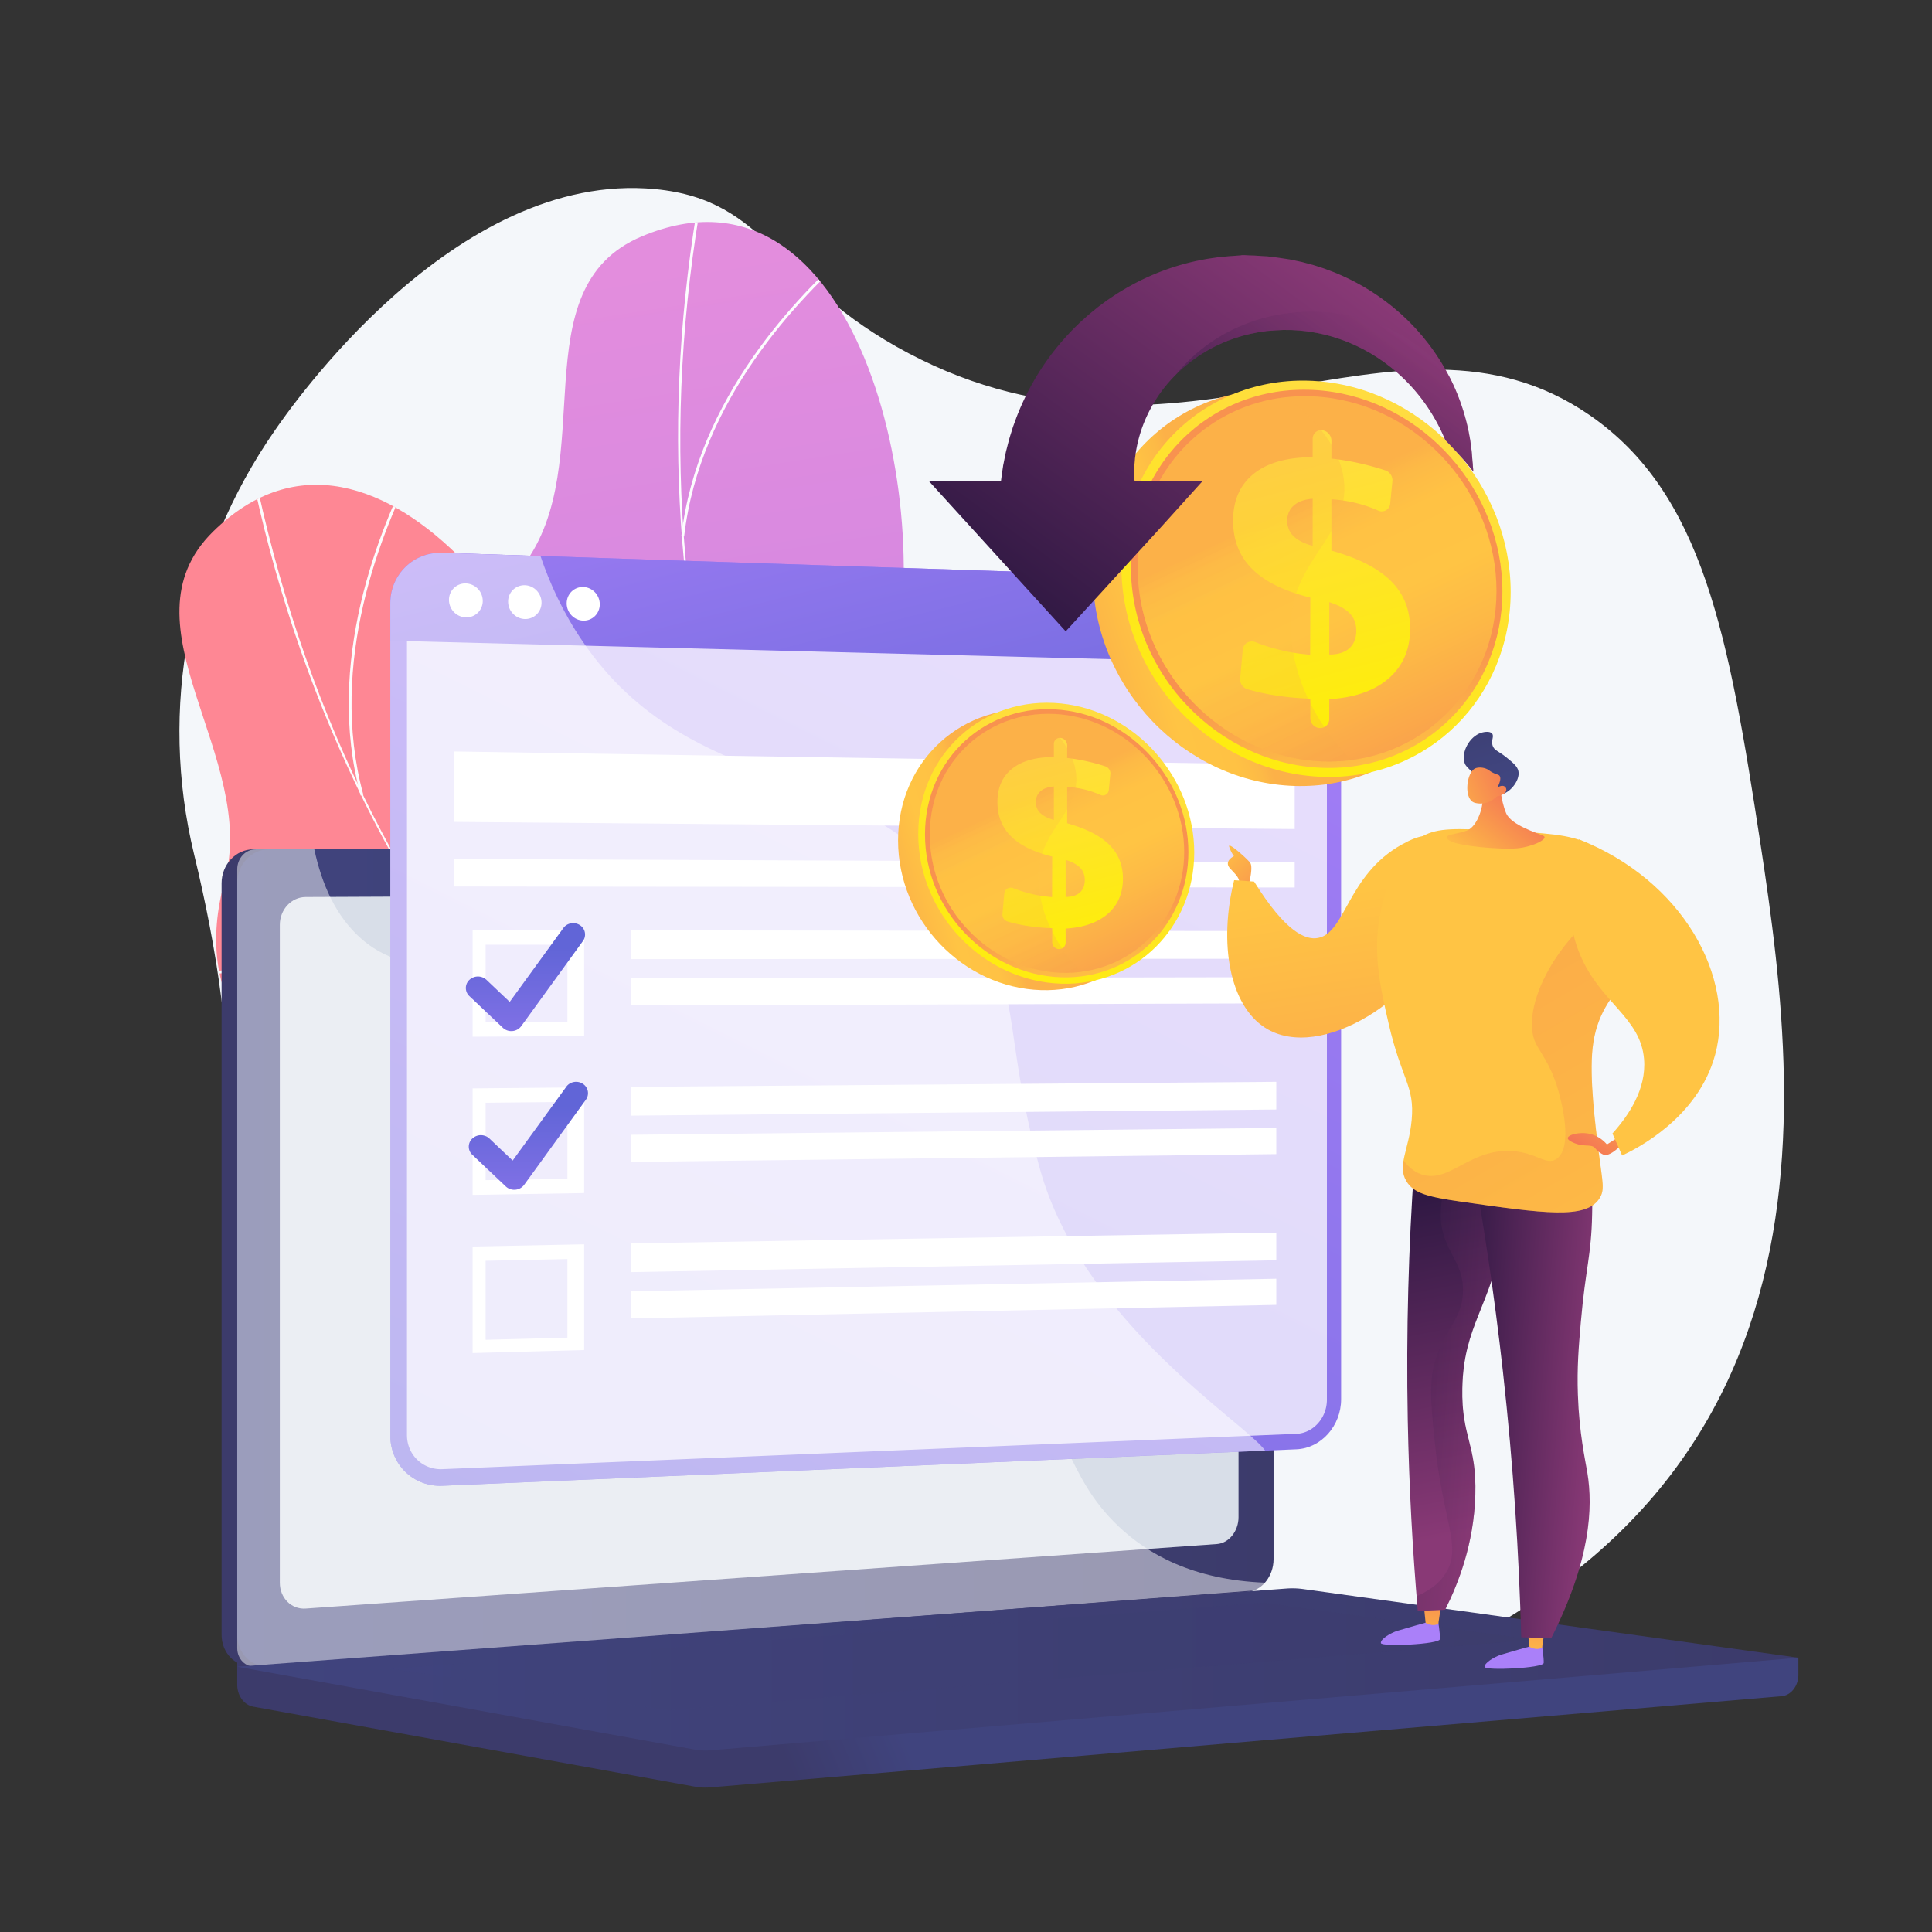 <svg xmlns="http://www.w3.org/2000/svg" xmlns:xlink="http://www.w3.org/1999/xlink" viewBox="0 0 3710 3710"><rect x="0" y="0" width="3710" height="3710" fill="#333333" stroke="none"/><defs><style>.cls-1{fill:url(#linear-gradient);}.cls-2{fill:#fe8794;}.cls-3{isolation:isolate;}.cls-4{fill:#f4f7fa;}.cls-14,.cls-18,.cls-20,.cls-5{mix-blend-mode:soft-light;}.cls-6{clip-path:url(#clip-path);}.cls-7{fill:#fcfdfe;}.cls-8{clip-path:url(#clip-path-2);}.cls-9{fill:url(#linear-gradient-3);}.cls-10{fill:url(#linear-gradient-4);}.cls-11{fill:url(#linear-gradient-5);}.cls-12{fill:#d8dee8;}.cls-13,.cls-14,.cls-18{fill:#fff;}.cls-14{opacity:0.48;}.cls-15{fill:url(#linear-gradient-6);}.cls-16,.cls-28,.cls-37,.cls-41,.cls-52{opacity:0.3;}.cls-16,.cls-28,.cls-30,.cls-37,.cls-41,.cls-52{mix-blend-mode:multiply;}.cls-16{fill:url(#linear-gradient-7);}.cls-17{fill:url(#linear-gradient-8);}.cls-18{opacity:0.74;}.cls-19{fill:url(#linear-gradient-9);}.cls-20{opacity:0.5;}.cls-21{fill:url(#linear-gradient-10);}.cls-22{fill:url(#linear-gradient-11);}.cls-23{fill:url(#linear-gradient-12);}.cls-24{fill:url(#linear-gradient-13);}.cls-25{fill:url(#linear-gradient-14);}.cls-26{fill:url(#linear-gradient-15);}.cls-27{fill:url(#linear-gradient-16);}.cls-28{fill:url(#linear-gradient-17);}.cls-29{fill:url(#linear-gradient-18);}.cls-30{opacity:0.4;fill:url(#linear-gradient-19);}.cls-31{fill:url(#linear-gradient-20);}.cls-32{fill:url(#linear-gradient-21);}.cls-33{fill:url(#linear-gradient-22);}.cls-34{fill:url(#linear-gradient-23);}.cls-35{fill:url(#linear-gradient-24);}.cls-36{fill:url(#linear-gradient-25);}.cls-37{fill:url(#linear-gradient-26);}.cls-38{fill:url(#linear-gradient-27);}.cls-39{fill:url(#linear-gradient-28);}.cls-40{fill:url(#linear-gradient-29);}.cls-41{fill:url(#linear-gradient-30);}.cls-42{fill:url(#linear-gradient-31);}.cls-43{fill:url(#linear-gradient-32);}.cls-44{fill:url(#linear-gradient-33);}.cls-45{fill:url(#linear-gradient-34);}.cls-46{fill:url(#linear-gradient-35);}.cls-47{fill:url(#linear-gradient-36);}.cls-48{fill:url(#linear-gradient-37);}.cls-49{fill:url(#linear-gradient-38);}.cls-50{fill:url(#linear-gradient-39);}.cls-51{fill:url(#linear-gradient-40);}.cls-52{fill:url(#linear-gradient-41);}</style><linearGradient id="linear-gradient" x1="1386.57" y1="489.81" x2="2099.88" y2="5049.89" gradientUnits="userSpaceOnUse"><stop offset="0" stop-color="#e38ddd"/><stop offset="1" stop-color="#9571f6"/></linearGradient><clipPath id="clip-path"><path id="SVGID" class="cls-1" d="M1926.86,2783.79c25.26,1.45,81.48-17.67,94.08-28.7,83.86-73.37,249.79-200.55,264.7-317.4,2.55-20-82.22-54.85-91.17-75.29-48.64-35.37-67.71-44.63-97.44-101-87.75-166.33,225.5-388.82-61.58-541.67-210.28-112-413.47-70.47-324.24-412.81s-67-1026.1-478.76-853c-236.3,99.35-78.36,434.42-227.4,631.66-141.64,187.43-86,374.1,110.33,539.46s61,238.69-39.71,423.16c-121,221.6,234.16,331.65,402.47,368.47C1613.68,2446.36,1938.81,2613.31,1926.86,2783.79Z"/></clipPath><clipPath id="clip-path-2"><path id="SVGID-2" data-name="SVGID" class="cls-2" d="M1915.69,2928.86c24-8,69.17-46.54,76.8-61.45,50.79-99.18,157.94-278.69,128.6-392.77-5-19.49-96.68-20.58-112.55-36.26-58.28-14.87-79.41-16.42-127.86-57.78-143-122.11,65.76-444.64-257.49-480.53-236.78-26.28-410.22,87.4-453.89-263.67S727.65,707.78,409.09,1020.86c-182.82,179.67,87.81,432.61,22.25,671-62.3,226.52,58.43,379.39,302,460.45s145,199.2,119.57,407.86c-30.53,250.64,340.18,221.57,510.18,193.55C1500,2731.13,1863.76,2766,1915.69,2928.86Z"/></clipPath><linearGradient id="linear-gradient-3" x1="1721.79" y1="3298.75" x2="1511.17" y2="3387.21" gradientUnits="userSpaceOnUse"><stop offset="0" stop-color="#40447e"/><stop offset="1" stop-color="#3c3b6b"/></linearGradient><linearGradient id="linear-gradient-4" x1="1379.11" y1="2362.45" x2="1160.74" y2="2454.17" xlink:href="#linear-gradient-3"/><linearGradient id="linear-gradient-5" x1="455.56" y1="2415.32" x2="2445.57" y2="2415.32" xlink:href="#linear-gradient-3"/><linearGradient id="linear-gradient-6" x1="455.56" y1="3205.76" x2="3453.43" y2="3205.76" xlink:href="#linear-gradient-3"/><linearGradient id="linear-gradient-7" x1="749.55" y1="3180.98" x2="2946.07" y2="3180.98" xlink:href="#linear-gradient-3"/><linearGradient id="linear-gradient-8" x1="2274.59" y1="698.59" x2="496.95" y2="4253.85" gradientUnits="userSpaceOnUse"><stop offset="0" stop-color="#aa80f9"/><stop offset="1" stop-color="#6165d7"/></linearGradient><linearGradient id="linear-gradient-9" x1="1505.76" y1="587.56" x2="1814.63" y2="1823.05" xlink:href="#linear-gradient-8"/><linearGradient id="linear-gradient-10" x1="1009.02" y1="2203.01" x2="1009.02" y2="1819.62" xlink:href="#linear-gradient-8"/><linearGradient id="linear-gradient-11" x1="1014.63" y1="2507.67" x2="1014.63" y2="2124.28" xlink:href="#linear-gradient-8"/><linearGradient id="linear-gradient-12" x1="2344.39" y1="1169.9" x2="1908.41" y2="1309.82" gradientUnits="userSpaceOnUse"><stop offset="0" stop-color="#fcb148"/><stop offset="0.05" stop-color="#fdba46"/><stop offset="0.14" stop-color="#ffc244"/><stop offset="0.32" stop-color="#ffc444"/><stop offset="0.48" stop-color="#fdb946"/><stop offset="0.78" stop-color="#f99c4d"/><stop offset="0.87" stop-color="#f8924f"/><stop offset="1" stop-color="#f8924f"/></linearGradient><linearGradient id="linear-gradient-13" x1="2697.07" y1="735.93" x2="2307.85" y2="1594.62" gradientUnits="userSpaceOnUse"><stop offset="0" stop-color="#ffdb44"/><stop offset="1" stop-color="#feef06"/></linearGradient><linearGradient id="linear-gradient-14" x1="2625.48" y1="1642.61" x2="2550.38" y2="1232.34" xlink:href="#linear-gradient-12"/><linearGradient id="linear-gradient-15" x1="2466.25" y1="978.54" x2="2775.75" y2="1635.55" xlink:href="#linear-gradient-12"/><linearGradient id="linear-gradient-16" x1="2453.92" y1="837.16" x2="2609.55" y2="1420.42" xlink:href="#linear-gradient-13"/><linearGradient id="linear-gradient-17" x1="2375.19" y1="1021.06" x2="2684.07" y2="1676.74" xlink:href="#linear-gradient-12"/><linearGradient id="linear-gradient-18" x1="2074.48" y1="1232.8" x2="2589.63" y2="526.78" gradientUnits="userSpaceOnUse"><stop offset="0" stop-color="#311944"/><stop offset="1" stop-color="#893976"/></linearGradient><linearGradient id="linear-gradient-19" x1="2490.3" y1="885.71" x2="2676.59" y2="630.41" xlink:href="#linear-gradient-18"/><linearGradient id="linear-gradient-20" x1="2337.49" y1="1626.35" x2="2487.02" y2="1778.56" gradientUnits="userSpaceOnUse"><stop offset="0" stop-color="#ffc444"/><stop offset="1" stop-color="#f36f56"/></linearGradient><linearGradient id="linear-gradient-21" x1="2708.14" y1="3072.12" x2="2706.88" y2="2734.46" xlink:href="#linear-gradient-8"/><linearGradient id="linear-gradient-22" x1="-368.45" y1="3154.73" x2="-366.36" y2="2979.52" gradientTransform="translate(3360.93 65.44) rotate(4.58)" xlink:href="#linear-gradient-20"/><linearGradient id="linear-gradient-23" x1="2907.22" y1="3071.38" x2="2905.96" y2="2733.72" xlink:href="#linear-gradient-8"/><linearGradient id="linear-gradient-24" x1="-165.85" y1="3157.14" x2="-163.77" y2="2981.93" gradientTransform="translate(3360.93 65.44) rotate(4.58)" xlink:href="#linear-gradient-20"/><linearGradient id="linear-gradient-25" x1="2747.7" y1="2301.47" x2="2871.47" y2="2934.22" xlink:href="#linear-gradient-18"/><linearGradient id="linear-gradient-26" x1="-469.46" y1="2591.24" x2="-282.92" y2="2591.24" gradientTransform="translate(3360.93 65.44) rotate(4.58)" xlink:href="#linear-gradient-18"/><linearGradient id="linear-gradient-27" x1="-364.14" y1="2617.89" x2="-80.95" y2="2617.89" gradientTransform="translate(3360.93 65.44) rotate(4.58)" xlink:href="#linear-gradient-18"/><linearGradient id="linear-gradient-28" x1="2565.81" y1="1714.15" x2="2774.66" y2="3055.41" xlink:href="#linear-gradient-20"/><linearGradient id="linear-gradient-29" x1="-100.45" y1="3139.01" x2="108.39" y2="4480.27" gradientTransform="translate(3360.93 65.44) rotate(4.58)" xlink:href="#linear-gradient-20"/><linearGradient id="linear-gradient-30" x1="204.99" y1="2651.5" x2="-427.02" y2="1744.15" gradientTransform="translate(3360.93 65.44) rotate(4.58)" xlink:href="#linear-gradient-20"/><linearGradient id="linear-gradient-31" x1="3155.79" y1="2064.56" x2="3038.21" y2="2223.4" xlink:href="#linear-gradient-20"/><linearGradient id="linear-gradient-32" x1="144.08" y1="3100.94" x2="352.93" y2="4442.19" gradientTransform="translate(3360.93 65.44) rotate(4.58)" xlink:href="#linear-gradient-20"/><linearGradient id="linear-gradient-33" x1="-2355.58" y1="3235.84" x2="-2355.58" y2="3055.16" gradientTransform="matrix(0.78, 0.63, -0.63, 0.78, 6685.31, 622.2)" xlink:href="#linear-gradient-20"/><linearGradient id="linear-gradient-34" x1="-327.55" y1="1582.84" x2="-403.12" y2="1390.9" gradientTransform="translate(3360.93 65.44) rotate(4.58)" gradientUnits="userSpaceOnUse"><stop offset="0" stop-color="#444b8c"/><stop offset="1" stop-color="#3e4177"/></linearGradient><linearGradient id="linear-gradient-35" x1="-2483.29" y1="3183.77" x2="-2398.82" y2="3019.52" gradientTransform="matrix(0.78, 0.63, -0.63, 0.78, 6685.31, 622.2)" xlink:href="#linear-gradient-20"/><linearGradient id="linear-gradient-36" x1="1898.73" y1="1660.73" x2="1589.62" y2="1759.93" xlink:href="#linear-gradient-12"/><linearGradient id="linear-gradient-37" x1="2148.77" y1="1353.05" x2="1872.82" y2="1961.84" xlink:href="#linear-gradient-13"/><linearGradient id="linear-gradient-38" x1="2098.01" y1="1995.87" x2="2044.77" y2="1704.99" xlink:href="#linear-gradient-12"/><linearGradient id="linear-gradient-39" x1="1985.12" y1="1525.06" x2="2204.55" y2="1990.86" xlink:href="#linear-gradient-12"/><linearGradient id="linear-gradient-40" x1="1976.38" y1="1424.82" x2="2086.72" y2="1838.34" xlink:href="#linear-gradient-13"/><linearGradient id="linear-gradient-41" x1="1920.57" y1="1555.2" x2="2139.55" y2="2020.07" xlink:href="#linear-gradient-12"/></defs><title>PAGO</title><g class="cls-3"><g id="Illustration"><path class="cls-4" d="M3380.49,1619.48c-60.74-397.57-109.51-672.34-328.85-822.9-370-254-783.15,158.32-1307.23-118.32-258-136.21-267.71-294.13-486.25-315.09-386.64-37.09-703.27,424.32-730.71,463.9C360.72,1067.49,305,1360.65,372.62,1640.15c43.9,181.53,73.56,369.41,65.42,555.95-14.17,324.66-6,627.69,309.05,821.31,281.32,172.87,635.37,325.34,973.13,352.05,229.54,18.15,487-11.22,708.19-71C3555.87,2993.91,3464,2166.13,3380.49,1619.48Z"/><g class="cls-5"><path id="SVGID-3" data-name="SVGID" class="cls-1" d="M1926.86,2783.79c25.26,1.45,81.48-17.67,94.08-28.7,83.86-73.37,249.79-200.55,264.7-317.4,2.55-20-82.22-54.85-91.17-75.29-48.64-35.37-67.71-44.63-97.44-101-87.75-166.33,225.5-388.82-61.58-541.67-210.28-112-413.47-70.47-324.24-412.81s-67-1026.1-478.76-853c-236.3,99.35-78.36,434.42-227.4,631.66-141.64,187.43-86,374.1,110.33,539.46s61,238.69-39.71,423.16c-121,221.6,234.16,331.65,402.47,368.47C1613.68,2446.36,1938.81,2613.31,1926.86,2783.79Z"/><g class="cls-6"><path class="cls-7" d="M2148.34,2605.77l3.2-4.31C1486.55,2107.12,1186.91,1271.81,1350,367l-5.29-.95c-77.3,428.81-49.1,858.36,81.56,1242.2C1563.63,2011.79,1813.32,2356.73,2148.34,2605.77Z"/><path class="cls-7" d="M1014.8,2134.57c224.69-29.65,579,35,789.88,144.1l2.47-4.78c-211.68-109.54-567.44-174.43-793.05-144.65Z"/><path class="cls-7" d="M2018.91,2507.24l4.28-3.26c-74.76-98.19-97-230.4-66.12-392.95,22.64-119.2,72.79-251.63,149.06-393.62l-4.74-2.55c-76.53,142.48-126.86,275.43-149.61,395.16C1920.6,2274.14,1943.18,2407.78,2018.91,2507.24Z"/><path class="cls-7" d="M1409.85,1553.05l4.44-3c-131.39-192.32-360-280.14-528.72-319.94l-1.24,5.24C1052.09,1274.89,1279.43,1362.15,1409.85,1553.05Z"/><path class="cls-7" d="M1308.42,1029.59l5.34.61c29.7-260.71,220.3-459.55,331.26-554.87l-3.5-4.08C1530,567.08,1338.32,767.05,1308.42,1029.59Z"/></g></g><g class="cls-5"><path id="SVGID-4" data-name="SVGID" class="cls-2" d="M1915.69,2928.86c24-8,69.17-46.54,76.8-61.45,50.79-99.18,157.94-278.69,128.6-392.77-5-19.49-96.68-20.58-112.55-36.26-58.28-14.87-79.41-16.42-127.86-57.78-143-122.11,65.76-444.64-257.49-480.53-236.78-26.28-410.22,87.4-453.89-263.67S727.65,707.78,409.09,1020.86c-182.82,179.67,87.81,432.61,22.25,671-62.3,226.52,58.43,379.39,302,460.45s145,199.2,119.57,407.86c-30.53,250.64,340.18,221.57,510.18,193.55C1500,2731.13,1863.76,2766,1915.69,2928.86Z"/><g class="cls-8"><path class="cls-7" d="M2055.65,2681.57l1.39-5.2C1256.4,2462.93,669.16,1797.59,486.17,896.59l-5.27,1.07c86.72,427,271.74,815.69,535.05,1124C1292.78,2345.86,1652.3,2574,2055.65,2681.57Z"/><path class="cls-7" d="M828.23,2662.85c197.8-110.62,550.93-181.57,787.18-158.15l.53-5.35c-237.18-23.52-591.72,47.73-790.34,158.81Z"/><path class="cls-7" d="M1899,2637.87l2.77-4.61C1796,2569.67,1726.42,2455.05,1695,2292.6c-23-119.12-25.4-260.71-7-420.84l-5.35-.61c-18.42,160.67-16,302.81,7.1,422.47C1721.44,2457.63,1791.84,2573.46,1899,2637.87Z"/><path class="cls-7" d="M980.28,1976.48l3-4.47C790.1,1841.9,545.18,1844.84,373.74,1870.22l.78,5.33C545,1850.3,788.52,1847.32,980.28,1976.48Z"/><path class="cls-7" d="M692.5,1527.62l5.19-1.42c-68.8-253.22,34.78-508.43,102.64-638l-4.76-2.49C727.34,1016,623.22,1272.62,692.5,1527.62Z"/></g></g><path class="cls-9" d="M3453.43,3183.28,455.56,3156.93v78c0,21.16,13.07,39.15,30.78,42.36l847.71,153.52a115.3,115.3,0,0,0,30.41,1.44l2056.39-175c18.36-1.56,32.58-19.61,32.58-41.35Z"/><path class="cls-10" d="M2365.51,3056.9l-1879,142.63c-33.62,2.55-61-24.57-61-60.58V1696.16c0-36,27.34-65.21,61-65.21h1879c27.7,0,50.1,26.4,50.1,59V2994.15C2415.61,3026.71,2393.21,3054.8,2365.51,3056.9Z"/><path class="cls-11" d="M2395.47,3056.9,516.52,3199.53c-33.63,2.55-61-24.57-61-60.58V1696.16c0-36,27.33-65.21,61-65.21h1879c27.7,0,50.1,26.4,50.1,59V2994.15C2445.57,3026.71,2423.17,3054.8,2395.47,3056.9Z"/><path class="cls-12" d="M2336.94,2965l-1750,123.89c-27.36,1.93-49.6-20.32-49.6-49.72V1776c0-29.4,22.24-53.34,49.6-53.46l1750.05-7.78c22.85-.1,41.33,21.53,41.33,48.3V2913.54C2378.27,2940.31,2359.79,2963.33,2336.94,2965Z"/><path class="cls-13" d="M1522.35,1670.42c0,13.4-9.67,24.3-21.61,24.34s-21.66-10.82-21.66-24.25,9.7-24.34,21.66-24.35S1522.35,1657,1522.35,1670.42Z"/><path class="cls-14" d="M1942.77,2661.19c-144.85-83.71-258.75,22.36-368.66-82.29-66.64-63.46-33.93-110.77-115.93-205.59-90.81-105-149.94-69.72-241.21-164.24-115.41-119.51-57.69-212.5-157.1-298.3-120.6-104.1-250.65-7.75-365.45-107.58-49.52-43.06-76.68-105.66-90.87-172.24H491.23c-19.69,0-35.67,17.14-35.67,38.28V3164.8c0,21.14,16,37.06,35.67,35.56l1915-146c9.4-.71,17.73-6.61,23.08-15.15-140.18-5.49-226.3-56-281.35-108.15C2040.22,2829,2058.9,2728.31,1942.77,2661.19Z"/><path class="cls-15" d="M2470.36,3050.43,455.56,3200.56l878.49,159.1a115.73,115.73,0,0,0,30.41,1.44l2089-177.82-951-131.83A152,152,0,0,0,2470.36,3050.43Z"/><polygon class="cls-16" points="749.55 3204.33 2426.93 3077.49 2946.07 3148.87 1283.13 3284.47 749.55 3204.33"/><path class="cls-17" d="M2489.58,1115.43l-1640.25-53.9c-55-1.81-99.78,41.58-99.78,96.92V2757.12c0,55.34,44.78,98.29,99.78,95.94l1640.25-70c47.45-2,85.76-45.08,85.76-96.18V1210.76C2575.34,1159.67,2537,1117,2489.58,1115.43Z"/><path class="cls-18" d="M849.33,2821.2c-37.41,1.55-67.83-27.69-67.83-65.31V1159.37a65.48,65.48,0,0,1,67.83-66l1640.25,51.7c32.32,1,58.45,30.07,58.45,64.89V2687.89c0,34.83-26.13,64.14-58.45,65.47Z"/><path class="cls-19" d="M2489.58,1115.43l-1640.25-53.9c-55-1.81-99.78,41.58-99.78,96.92v71.88l1825.79,46.8v-66.37C2575.34,1159.67,2537,1117,2489.58,1115.43Z"/><path class="cls-13" d="M927,1153.9a31.38,31.38,0,0,1-32.35,31.65A33.65,33.65,0,0,1,862.17,1152a31.38,31.38,0,0,1,32.44-31.66A33.67,33.67,0,0,1,927,1153.9Z"/><path class="cls-13" d="M1039.88,1157.18a31.16,31.16,0,0,1-32,31.51c-17.73-.49-32.13-15.44-32.13-33.37a31.16,31.16,0,0,1,32.13-31.51C1025.55,1124.35,1039.88,1139.29,1039.88,1157.18Z"/><path class="cls-13" d="M1151.74,1160.43c0,17.81-14.2,31.85-31.74,31.36s-31.83-15.35-31.83-33.21,14.26-31.89,31.83-31.36S1151.74,1142.62,1151.74,1160.43Z"/><g class="cls-20"><path class="cls-13" d="M1852,1730c-191.58-278.77-523.18-190.08-733-498.09-37.83-55.54-63.5-112.06-81.1-164.19l-188.62-6.2c-55-1.81-99.78,41.58-99.78,96.92V2757.12c0,55.34,44.78,98.29,99.78,95.94l1580.18-67.48c-36.2-52.2-351.49-245.58-432.93-542.49C1922.09,1971.56,1967.59,1898.19,1852,1730Z"/></g><polygon class="cls-13" points="2486.19 1704.26 871.88 1702.33 871.88 1649.57 2486.19 1656.11 2486.19 1704.26"/><polygon class="cls-13" points="2486.19 1592 871.88 1578.28 871.88 1443.02 2486.19 1468.57 2486.19 1592"/><path class="cls-13" d="M1121.7,1989.5l-214.13,1.27V1786.2l214.13.26Zm-189.15-26.76,157-.76V1814.16l-157-.06Z"/><polygon class="cls-13" points="2450.84 1841.04 1210.91 1841.76 1210.91 1786.56 2450.84 1787.86 2450.84 1841.04"/><polygon class="cls-13" points="2450.84 1926.72 1210.91 1930.7 1210.91 1878.56 2450.84 1876.49 2450.84 1926.72"/><path class="cls-13" d="M1121.7,2291l-214.13,3.52V2090l214.13-2Zm-189.15-24.78,157-2.44V2116l-157,1.62Z"/><polygon class="cls-13" points="2450.84 2130.56 1210.91 2142.31 1210.91 2087.11 2450.84 2077.39 2450.84 2130.56"/><polygon class="cls-13" points="2450.84 2216.24 1210.91 2231.24 1210.91 2179.11 2450.84 2166.01 2450.84 2216.24"/><path class="cls-13" d="M1121.7,2592.48l-214.13,5.78V2393.69l214.13-4.25Zm-189.15-19.7,157-4.13v-150.9l-157,3.3Z"/><polygon class="cls-13" points="2450.84 2420.08 1210.91 2442.85 1210.91 2387.65 2450.84 2366.91 2450.84 2420.08"/><polygon class="cls-13" points="2450.84 2505.76 1210.91 2531.79 1210.91 2479.66 2450.84 2455.53 2450.84 2505.76"/><path class="cls-21" d="M982,1980a23.57,23.57,0,0,1-16.32-6.35l-64.32-60.85a21.27,21.27,0,0,1,0-31.17,24.06,24.06,0,0,1,32.79-.07l44.64,42.34,103.06-141.84c7.21-9.92,21.45-12.35,31.82-5.44a21.3,21.3,0,0,1,5.74,30.43l-118.47,163.39a23.45,23.45,0,0,1-16.88,9.45C983.37,1980,982.69,1980,982,1980Z"/><path class="cls-22" d="M987.61,2284.69a23.51,23.51,0,0,1-16.32-6.34L907,2217.5a21.27,21.27,0,0,1,0-31.17,24.05,24.05,0,0,1,32.79-.08l44.64,42.35,103.06-141.84c7.21-9.92,21.45-12.35,31.82-5.45a21.3,21.3,0,0,1,5.74,30.43l-118.47,163.4a23.45,23.45,0,0,1-16.88,9.45A20.29,20.29,0,0,1,987.61,2284.69Z"/><path class="cls-23" d="M2846.3,1154.08c0,202.26-158.16,361.37-360.29,355.16-210.37-6.46-387.29-188.14-387.29-405.56S2275.64,728.44,2486,750.35C2688.14,771.4,2846.3,951.83,2846.3,1154.08Z"/><path class="cls-24" d="M2900.92,1136.64c0,202.26-158.15,361.37-360.29,355.16-210.37-6.46-387.29-188.14-387.29-405.55S2330.26,711,2540.63,732.91C2742.77,754,2900.92,934.39,2900.92,1136.64Z"/><path class="cls-25" d="M2885.05,1135.58c0,193.35-151.32,345.19-344.42,338.94-200.6-6.5-369-179.89-369-387s168.42-357.84,369-337.29C2733.73,770,2885.05,942.22,2885.05,1135.58Z"/><path class="cls-26" d="M2873.69,1134.81c0,187-146.42,333.63-333.06,327.36-193.63-6.5-356-174-356-373.82s162.38-345.42,356-325.81C2727.27,781.44,2873.69,947.84,2873.69,1134.81Z"/><path class="cls-27" d="M2538.72,826.15h0c9.93.94,18,9.88,18,20v34.42a506.81,506.81,0,0,1,59.66,10.35q22,5.19,43.76,12.33a20.13,20.13,0,0,1,13.71,20.66L2669.59,967a16.18,16.18,0,0,1-23.1,13.43,249.22,249.22,0,0,0-29.36-10.94,266.3,266.3,0,0,0-55.37-10.34l-5.07-.42v98.59c51.81,14.49,89.86,34,114.45,58.52s36.66,54.83,36.66,91.35q0,59.25-40.55,95-40.82,36-114.69,40.39v38a17.29,17.29,0,0,1-18,17.56h-.32a19.11,19.11,0,0,1-18.05-19.06v-37.48l-8-.36a525.83,525.83,0,0,1-66.45-7.08,434.76,434.76,0,0,1-45.92-10.56c-9-2.61-15.23-11.22-14.4-20.46l5-55.49c1.08-12,13.13-19,24.54-14.48a358,358,0,0,0,40.38,13.26,354.32,354.32,0,0,0,64.56,10.79l.32-109.67q-74.6-18.46-111.42-54.68-36.87-36.37-36.91-93,0-58.59,40-90.37,39.76-31.58,112.8-31.5V842.76C2520.68,832.64,2528.76,825.2,2538.72,826.15Zm-18,131.6q-23.05,1.68-35.93,12.67T2471.86,1000q0,17.6,11.92,29.41t36.9,18.83Zm31.88,198.58V1256.9q25.07,0,38.46-12t13.39-33.85q0-20-12.44-33.1T2552.56,1156.33Z"/><path class="cls-28" d="M2480.36,1180.6c11.25-111.15,113.39-158.2,100.06-260.43-8.21-63-56-116.11-109.25-157.57-161.59,16.94-286.55,150.75-286.55,325.75,0,199.86,162.38,367.32,356,373.82a336.12,336.12,0,0,0,55-2.69C2518.74,1383,2470.69,1276.08,2480.36,1180.6Z"/><path class="cls-29" d="M2829,904v1.58c-13.82-18.87-38.57-45.08-53.39-60.25-.27-.67-.74-1.35-1-2a356,356,0,0,0-34-62.73,346.27,346.27,0,0,0-54.28-62.13c-2.57-2.53-5.54-4.76-8.28-7.14-1.4-1.17-2.82-2.37-4.24-3.54L2671.7,706c-.73-.6-1.48-1.13-2.21-1.7q-4.41-3.35-8.84-6.75l-2.21-1.7-2.33-1.58c-1.54-1.06-3.08-2.13-4.62-3.17-6.08-4.4-12.63-8.21-19-12.24-3.26-2-6.68-3.75-10-5.6-1.64-.93-3.32-1.88-5-2.79l-5.15-2.56a322.46,322.46,0,0,0-87.92-29.35l-11.53-1.89c-3.85-.54-7.76-.87-11.58-1.33l-5.81-.65-5.82-.31-5.82-.36c-1.93-.1-3.85-.29-5.8-.25l-11.63-.08c-.94,0-2-.06-2.86,0l-2.58.14-5.17.27-5.14.26c-.45,0-.76,0-1.36.06l-5.27.39-7,.5-5.27.39-.89.06-.31,0s-1.84,0,1.24.06l-11.39,1.68c-1.87.29-3.77.47-5.64.88l-5.59,1.13-5.58,1.1-2.79.56c-.92.17-1.83.45-2.74.67-3.65.92-7.3,1.83-10.93,2.78-1.84.4-3.61,1-5.39,1.56l-5.33,1.68-5.33,1.6-5.21,1.91c-3.47,1.3-6.94,2.45-10.32,3.83s-6.73,2.84-10.06,4.28A289.11,289.11,0,0,0,2274.77,704l-3.83,3.2-3.63,3.41c-2.41,2.25-4.9,4.41-7.19,6.71-.1.08-.17.2-.27.28-4.46,4.62-9,9-13,13.74-1.06,1.16-2.11,2.35-3.14,3.53l-1.58,1.74-1.46,1.85c-1.95,2.41-3.88,4.84-5.82,7.22-.47.6-1,1.17-1.46,1.78l-1.32,1.86c-.91,1.24-1.8,2.48-2.68,3.69-1.74,2.48-3.64,4.77-5.19,7.34a274.34,274.34,0,0,0-30.06,58.29,266.53,266.53,0,0,0-13.32,52c-.26,1.95-.52,3.86-.77,5.76s-.59,3.71-.67,5.54c-.3,3.68-.6,7.17-.89,10.5s-.2,6.65-.34,9.71c-.06,1.54-.15,3-.17,4.48s.09,2.92.11,4.31q.06,4.17.12,7.85a9.63,9.63,0,0,0,.14,1.52c.06.45.12.91.18,1.34.08.87.2.75.27,1.54s.14,1,.2,1h129.92L2230,1011.65l-183.52,200.71L1784,924.13h138c.2,0,.42-2.37.63-4.23.54-4,1.11-7.91,1.74-12.67.36-2.36.67-4.57,1.05-7.12l.57-3.73c.18-1.28.35-2.66.61-3.79,1-4.77,2-9.81,3-15.17.57-2.67,1.12-5.39,1.72-8.2s1.38-5.64,2.13-8.56c1.5-5.82,3-11.94,4.77-18.24s4-12.74,6-19.49c1-3.4,2.33-6.73,3.56-10.19l3.82-10.44a498.52,498.52,0,0,1,44.9-89.53,491.87,491.87,0,0,1,73.73-90c3.57-3.65,7.52-7,11.33-10.48,1.93-1.71,3.85-3.45,5.78-5.19l2.94-2.6,3-2.49c4-3.29,8.13-6.63,12.2-10l3.08-2.49,3.19-2.37,6.44-4.76c8.42-6.45,17.48-12.27,26.48-18.27,4.54-2.92,9.24-5.64,13.92-8.47,2.3-1.38,4.65-2.76,7-4.18l7.22-3.91a467.3,467.3,0,0,1,124.89-46.55l16.58-3.28c5.52-1,11.15-1.74,16.71-2.58l8.37-1.19,8.43-.83,8.4-.81c2.81-.25,5.59-.57,8.41-.67,5.6-.25,11.23-.93,16.85-1.18,1.38-.06,2.81-.59,4.21-.59h4.22l8.39.47,8.39.28c2.8,0,5.6.37,8.38.51l16.68,1c3.79,0,1.3.09,2.27.11l.43.06.89.1,1.74.24,3.51.43,7,.87,3.51.44,1.74.21,2.15.3,8.84,1.3,8.84,1.34,4.38.69c1.44.24,2.72.56,4.11.83,5.38,1.15,10.77,2.31,16.16,3.44,2.68.53,5.33,1.3,8,2l8,2.11,7.89,2.11,7.79,2.47c5.18,1.68,10.37,3.26,15.44,5.07l15.13,5.69a433.22,433.22,0,0,1,107.68,61.69c2,1.52,3.93,3.06,5.88,4.58s3.79,3.17,5.66,4.79c3.75,3.2,7.52,6.28,11.13,9.55,7.13,6.69,14.23,13.11,20.73,20.05,1.65,1.7,3.27,3.42,4.93,5.1l2.43,2.52,2.33,2.63q4.64,5.26,9.17,10.46l2.27,2.6,2.17,2.69c1.4,1.79,2.85,3.57,4.25,5.34,2.8,3.58,5.74,7,8.27,10.66a436.06,436.06,0,0,1,36.45,58.2c4.89,9.37,9.25,18.71,13.1,27.92a411.37,411.37,0,0,1,24.35,78.79c.54,3,1.11,5.94,1.64,8.84s1.13,5.7,1.46,8.52c.75,5.63,1.5,11,2.19,16.21s.91,10.22,1.34,15c.18,2.36.42,4.67.56,7s.55,4.46.65,6.63C2828.28,896.05,2829,900.17,2829,904Z"/><path class="cls-30" d="M2829,904v1.58c-13.82-18.87-38.57-45.08-53.39-60.25-.27-.67-.74-1.35-1-2a356,356,0,0,0-34-62.73,346.27,346.27,0,0,0-54.28-62.13c-2.57-2.53-5.54-4.76-8.28-7.14-1.4-1.17-2.82-2.37-4.24-3.54L2671.7,706c-.73-.6-1.48-1.13-2.21-1.7q-4.41-3.35-8.84-6.75l-2.21-1.7-2.33-1.58c-1.54-1.06-3.08-2.13-4.62-3.17-6.08-4.4-12.63-8.21-19-12.24-3.26-2-6.68-3.75-10-5.6-1.64-.93-3.32-1.88-5-2.79l-5.15-2.56a322.46,322.46,0,0,0-87.92-29.35l-11.53-1.89c-3.85-.54-7.76-.87-11.58-1.33l-5.81-.65-5.82-.31-5.82-.36c-1.93-.1-3.85-.29-5.8-.25l-11.63-.08c-.94,0-2-.06-2.86,0l-2.58.14-5.17.27-5.14.26c-.45,0-.76,0-1.36.06l-5.27.39-7,.5-5.27.39-.89.06-.31,0s-1.84,0,1.24.06l-11.39,1.68c-1.87.29-3.77.47-5.64.88l-5.59,1.13-5.58,1.1-2.79.56c-.92.17-1.83.45-2.74.67-3.65.92-7.3,1.83-10.93,2.78-1.84.4-3.61,1-5.39,1.56l-5.33,1.68-5.33,1.6-5.21,1.91c-3.47,1.3-6.94,2.45-10.32,3.83s-6.73,2.84-10.06,4.28A289.11,289.11,0,0,0,2274.77,704l-3.83,3.2-3.63,3.41c-2.41,2.25-4.9,4.41-7.19,6.71-.1.08-.17.2-.27.28,58.31-72.21,152.79-119.12,259.39-119.12,109.24,0,205.72,49.24,263.63,124.45,4.89,9.37,9.25,18.71,13.1,27.92a411.37,411.37,0,0,1,24.35,78.79c.54,3,1.11,5.94,1.64,8.84s1.13,5.7,1.46,8.52c.75,5.63,1.5,11,2.19,16.21s.91,10.22,1.34,15c.18,2.36.42,4.67.56,7s.55,4.46.65,6.63C2828.28,896.05,2829,900.17,2829,904Z"/><path class="cls-31" d="M2398.18,1697.92s8.72-32.69,2.54-41.05-43.95-41.78-40.32-30.88a70,70,0,0,0,9.08,18.16s-20.34,9.45-7.26,23.62,17.44,17.44,18.16,30.15S2389.46,1715,2398.18,1697.92Z"/><path class="cls-32" d="M2761.1,3109.18s4.61,28.28,4,38.34-112.26,15.21-113.39,7.67,18.46-19.53,32.24-23.76,54.14-15.52,54.14-15.52Z"/><path class="cls-33" d="M2734,3081l3.56,35.16s13,8.57,24.4,2l5.72-38.27Z"/><path class="cls-34" d="M2960.34,3155s4.62,28.28,4,38.34S2852.11,3208.57,2851,3201s18.46-19.53,32.25-23.76,54.13-15.52,54.13-15.52Z"/><path class="cls-35" d="M2933.24,3126.83l3.56,35.16s13,8.57,24.4,2l5.72-38.27Z"/><path class="cls-36" d="M2754.25,2163.1q-19.35,39.26-38.72,78.51C2705.15,2391,2700,2553.35,2703.3,2727c2.47,129.21,9.37,251.61,19.29,366.51l52.51-2.41c25.31-50.23,55.18-126.32,57.93-220.26,2.87-98-26.84-111-25-204.81,2.44-121.59,53.43-154,80.59-300.3,10.39-55.93,17.39-129,9.07-217.63Z"/><path class="cls-37" d="M2897.74,2148.13l-77.49,8.09c-46.5,80.91-59.48,165.13-51.32,202.39,11.54,52.7,42.08,69.59,40.4,122.51-1.66,52.36-32.51,65.93-52.08,127.65-13.55,42.73-10,82-2.26,158.85,15.52,154.76,52.89,202.08,21.59,252.82-8.9,14.42-24.93,31.59-56.33,44.7.77,9.49,1.53,19,2.34,28.4l52.51-2.41c25.31-50.23,55.18-126.32,57.93-220.26,2.87-98-26.84-111-25-204.81,2.44-121.6,53.43-154,80.59-300.3C2899.06,2309.83,2906.06,2236.77,2897.74,2148.13Z"/><path class="cls-38" d="M2823.7,2210.21c24.23,132.14,45.63,273.55,62.33,423.52,20.17,181.09,30.93,351.8,35.16,510.31l57.63,1.63c75.69-149.75,80.32-251.28,69.4-317.38-4.2-25.47-15.62-75.42-18.23-150.06-1.82-52,1.5-91.64,5.65-139.24,9.09-104.37,20.12-127.15,21.7-207,1.49-74.93,1.8-112.84-19.59-135C2981.41,2138.75,2834.82,2205.05,2823.7,2210.21Z"/><path class="cls-39" d="M2408.23,1692.88l-38.32-2.67c-30.14,121.79-8.52,239.93,59.5,283.37,106.27,67.88,303.78-60,346.58-199.26,18.79-61.12,14.51-149.33-23-166.47-10.42-4.76-26.59-5.5-61.63,14.17-104.64,58.75-107.39,169.79-160.59,179.19C2507.08,1805.39,2468.89,1790.31,2408.23,1692.88Z"/><path class="cls-40" d="M2700.83,2268.4c-18.41-30.54,4.71-60,10-117.85,6-65.58-19.3-76.5-44.28-185.17-16.62-72.28-32.57-141.67-13.53-222.89,9.12-38.93,24.6-105,79.24-136.84,28.2-16.45,66.7-14.81,142.54-10.84,93.8,4.91,140.69,7.36,175.67,25.77,5.12,2.7,111.52,60.58,118.84,154.91,7.46,96-97.11,108.93-111.05,237-6.26,57.48,4.9,145.88,12.13,203.22,6.95,55.06,11.74,69.16.87,85.83-26.19,40.17-106.36,28.72-266.7,5.82C2741.63,2298.35,2714.56,2291.19,2700.83,2268.4Z"/><path class="cls-41" d="M2944.79,1991.86c6.78,25,31.16,43.6,48.14,104.3,3.66,13.11,29.77,106.44-4.09,129.41-19.56,13.27-37.12-11.87-84.58-15.15-82.25-5.69-121.43,63.43-175.15,44.56-9.33-3.28-21.63-10.26-33.92-26.31-2.45,14.46-2,27,5.64,39.73,13.73,22.79,40.8,29.95,103.7,38.93,160.34,22.9,240.51,34.35,266.7-5.82,10.87-16.67,6.08-30.77-.87-85.83-7.23-57.34-18.39-145.74-12.13-203.22,13.94-128,118.51-141,111.05-237-2-25.66-11.43-48.52-24.06-68.41C3012.58,1760.75,2923.48,1913.44,2944.79,1991.86Z"/><path class="cls-42" d="M3112.33,2180.73l-26.54,16.95c-4.76-5.5-15.79-16.61-33-20.4-19.41-4.26-41.68,1.86-42.2,8-.42,5,13.15,10,15.24,10.74,16.94,6.25,29.5,1.06,36.35,7.87,2.42,2.4,5.43,6.88,12.37,11a39.32,39.32,0,0,0,4.74,2.45c11.3,4.39,30.69-15.29,32.36-17Z"/><path class="cls-43" d="M3033.93,1832.65c-19.2-46-32.5-116.38-2.18-220.93,199.81,78.73,301.71,265.37,261.92,413.33-32.8,122-152.13,181.38-178.75,193.88q-9.28-21.15-18.58-42.29c30.85-34.36,65.61-85.15,60.69-143.11C3150.22,1953.17,3072.79,1925.74,3033.93,1832.65Z"/><path class="cls-44" d="M2879.68,1500.22s1.58,35,12.43,61.12c9.81,23.66,61.38,38.53,71.83,43.81s-19.58,20.72-49.75,23.75-116.31-3.82-131.84-15.25,12.48-10.58,34-18.48,34-50,30.18-69.13S2879.68,1500.22,2879.68,1500.22Z"/><path class="cls-45" d="M2832,1487.54c-15.65-15.37-17.83-17.17-19.54-22.49-6.84-21.33,9.71-50.55,31.41-57.74,1.13-.38,15.69-5,21.24,1.28,4.72,5.36-2.22,12.77,1.08,23.1,3.09,9.68,11.48,10.41,27,23.09,12.81,10.45,20.76,17,22.6,26.09,3.79,18.84-19,46.15-39.21,45.4C2869.32,1526,2867.34,1522.3,2832,1487.54Z"/><path class="cls-46" d="M2874.6,1529.18s-16.64,18.84-42,12.61c-22.69-5.57-16.9-57.66-.3-66,5.54-2.77,15.61-2.54,23.18,1.11,4.47,2.15,5.72,4.39,13.09,7.77,6.8,3.12,9,2.68,10.79,4.88,2.29,2.74,3.27,8.65-3.9,22.9,5.17-3.65,10.73-4.42,14.14-2a8,8,0,0,1,2.53,3.52C2894.32,1520.44,2887.61,1527,2874.6,1529.18Z"/><path class="cls-47" d="M2254.57,1649.52c0,143.39-112.13,256.2-255.44,251.79-149.14-4.58-274.58-133.38-274.58-287.53s125.44-266,274.58-250.5C2142.44,1378.2,2254.57,1506.12,2254.57,1649.52Z"/><path class="cls-48" d="M2293.29,1637.15c0,143.4-112.12,256.2-255.43,251.8-149.15-4.58-274.58-133.39-274.58-287.53s125.43-266,274.58-250.51C2181.17,1365.83,2293.29,1493.76,2293.29,1637.15Z"/><path class="cls-49" d="M2282.05,1636.39c0,137.08-107.29,244.74-244.19,240.3-142.22-4.6-261.63-127.53-261.63-274.4s119.41-253.69,261.63-239.12C2174.76,1377.19,2282.05,1499.31,2282.05,1636.39Z"/><path class="cls-50" d="M2274,1635.85c0,132.56-103.81,236.53-236.13,232.09-137.28-4.61-252.4-123.34-252.4-265s115.12-244.89,252.4-231C2170.18,1385.32,2274,1503.29,2274,1635.85Z"/><path class="cls-51" d="M2036.5,1417h0a14.43,14.43,0,0,1,12.74,14.16v24.4a358.05,358.05,0,0,1,42.3,7.34q15.61,3.67,31,8.74a14.25,14.25,0,0,1,9.72,14.64l-3,30.61a11.47,11.47,0,0,1-16.38,9.52,176.23,176.23,0,0,0-20.81-7.76,188.68,188.68,0,0,0-39.26-7.33l-3.6-.3v69.9q55.1,15.4,81.14,41.49t26,64.77q0,42-28.75,67.33-28.93,25.5-81.32,28.63v26.94a12.26,12.26,0,0,1-12.75,12.45h-.22a13.55,13.55,0,0,1-12.8-13.51v-26.57l-5.68-.26a372.92,372.92,0,0,1-47.1-5,307.65,307.65,0,0,1-32.56-7.49,14,14,0,0,1-10.21-14.5l3.52-39.35c.77-8.5,9.31-13.45,17.4-10.26a255.33,255.33,0,0,0,28.63,9.4,250.75,250.75,0,0,0,45.77,7.65l.23-77.75c-35.26-8.73-61.66-21.65-79-38.77s-26.17-39.2-26.17-66q0-41.54,28.37-64.07c18.79-14.93,45.51-22.35,80-22.34v-25A11.52,11.52,0,0,1,2036.5,1417Zm-12.78,93.3q-16.35,1.18-25.48,9t-9.14,21a28.17,28.17,0,0,0,8.45,20.85q8.45,8.36,26.17,13.35Zm22.59,140.79v71.3q17.78,0,27.27-8.48t9.5-24q0-14.15-8.82-23.47T2046.31,1651.11Z"/><path class="cls-52" d="M1995.12,1668.31c8-78.8,80.4-112.15,71-184.63-5.82-44.68-39.68-82.33-77.46-111.72-114.56,12-203.15,106.88-203.15,231,0,141.7,115.12,260.42,252.4,265a237.89,237.89,0,0,0,39-1.9C2022.34,1811.79,1988.27,1736,1995.12,1668.31Z"/></g></g></svg>